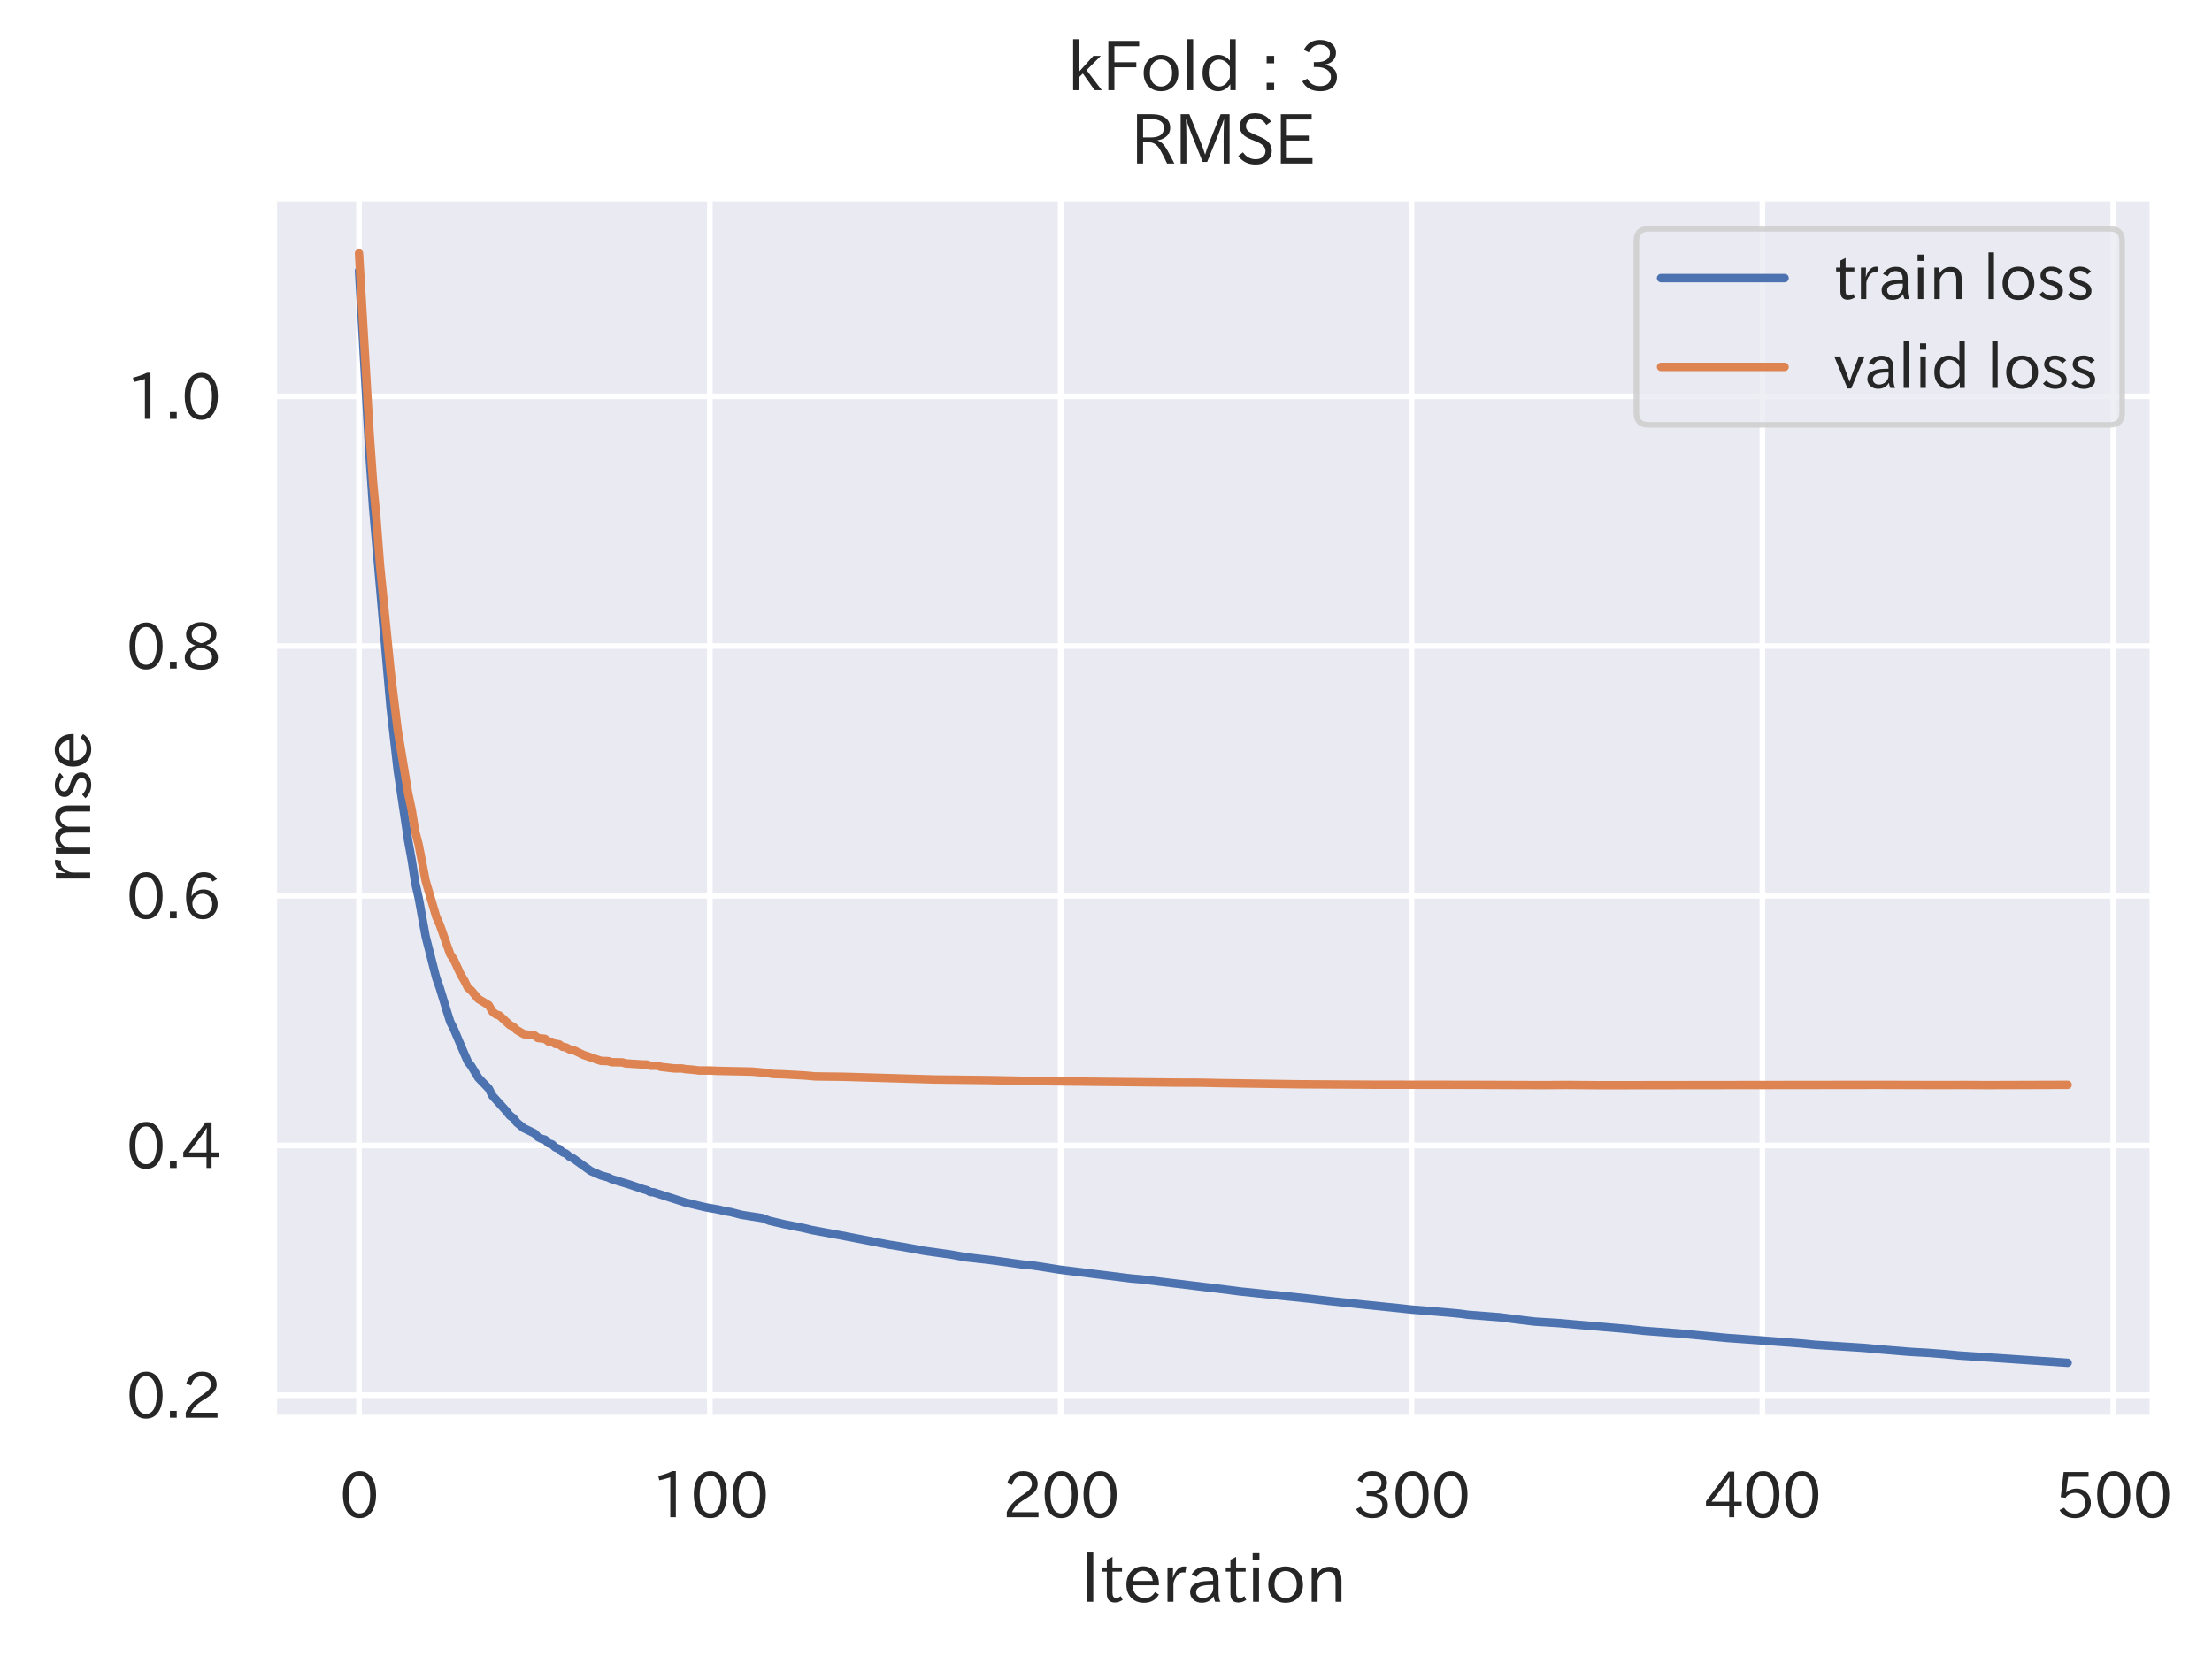<?xml version="1.0" encoding="utf-8" standalone="no"?>
<!DOCTYPE svg PUBLIC "-//W3C//DTD SVG 1.1//EN"
  "http://www.w3.org/Graphics/SVG/1.1/DTD/svg11.dtd">
<svg xmlns:xlink="http://www.w3.org/1999/xlink" width="394.031pt" height="294.994pt" viewBox="0 0 394.031 294.994" xmlns="http://www.w3.org/2000/svg" version="1.1">
 <defs>
  <style type="text/css">*{stroke-linejoin: round; stroke-linecap: butt}</style>
 </defs>
 <g id="figure_1">
  <g id="patch_1">
   <path d="M 0 294.994 
L 394.031 294.994 
L 394.031 0 
L 0 0 
z
" style="fill: #ffffff"/>
  </g>
  <g id="axes_1">
   <g id="patch_2">
    <path d="M 48.732 252.695 
L 383.532 252.695 
L 383.532 35.255 
L 48.732 35.255 
z
" style="fill: #eaeaf2"/>
   </g>
   <g id="matplotlib.axis_1">
    <g id="xtick_1">
     <g id="line2d_1">
      <path d="M 63.95 252.695 
L 63.95 35.255 
" clip-path="url(#pdd7c73f7c7)" style="fill: none; stroke: #ffffff; stroke-linecap: round"/>
     </g>
     <g id="text_1">
      <!-- 0 -->
      <g style="fill: #262626" transform="translate(60.486 270.435)scale(0.11 -0.11)">
       <defs>
        <path id="IPAexGothic-30" d="M 2038 4725 
Q 2881 4725 3334 3944 
Q 3694 3325 3694 2344 
Q 3694 1372 3334 741 
Q 2888 -31 2016 -31 
Q 1147 -31 700 741 
Q 341 1372 341 2350 
Q 341 3713 1000 4334 
Q 1419 4725 2038 4725 
z
M 2016 4266 
Q 1516 4266 1228 3759 
Q 934 3247 934 2344 
Q 934 1456 1222 947 
Q 1513 447 2016 447 
Q 2619 447 2909 1153 
Q 3100 1622 3100 2375 
Q 3100 3256 2806 3759 
Q 2509 4266 2016 4266 
z
" transform="scale(0.016)"/>
       </defs>
       <use xlink:href="#IPAexGothic-30"/>
      </g>
     </g>
    </g>
    <g id="xtick_2">
     <g id="line2d_2">
      <path d="M 126.448 252.695 
L 126.448 35.255 
" clip-path="url(#pdd7c73f7c7)" style="fill: none; stroke: #ffffff; stroke-linecap: round"/>
     </g>
     <g id="text_2">
      <!-- 100 -->
      <g style="fill: #262626" transform="translate(116.055 270.435)scale(0.11 -0.11)">
       <defs>
        <path id="IPAexGothic-31" d="M 2463 63 
L 1900 63 
L 1900 4103 
Q 1372 3922 788 3797 
L 684 4231 
Q 1519 4441 2106 4731 
L 2463 4731 
L 2463 63 
z
" transform="scale(0.016)"/>
       </defs>
       <use xlink:href="#IPAexGothic-31"/>
       <use xlink:href="#IPAexGothic-30" x="62.988"/>
       <use xlink:href="#IPAexGothic-30" x="125.977"/>
      </g>
     </g>
    </g>
    <g id="xtick_3">
     <g id="line2d_3">
      <path d="M 188.945 252.695 
L 188.945 35.255 
" clip-path="url(#pdd7c73f7c7)" style="fill: none; stroke: #ffffff; stroke-linecap: round"/>
     </g>
     <g id="text_3">
      <!-- 200 -->
      <g style="fill: #262626" transform="translate(178.553 270.435)scale(0.11 -0.11)">
       <defs>
        <path id="IPAexGothic-32" d="M 3659 63 
L 447 63 
L 447 594 
Q 825 1475 1894 2203 
L 2072 2322 
Q 2619 2697 2791 2906 
Q 2988 3153 2988 3444 
Q 2988 3772 2756 4003 
Q 2500 4259 2084 4259 
Q 1250 4259 991 3328 
L 497 3506 
Q 853 4725 2116 4725 
Q 2806 4725 3216 4316 
Q 3575 3947 3575 3425 
Q 3575 3038 3344 2722 
Q 3131 2416 2366 1938 
L 2231 1856 
Q 1256 1253 978 569 
L 3659 569 
L 3659 63 
z
" transform="scale(0.016)"/>
       </defs>
       <use xlink:href="#IPAexGothic-32"/>
       <use xlink:href="#IPAexGothic-30" x="62.988"/>
       <use xlink:href="#IPAexGothic-30" x="125.977"/>
      </g>
     </g>
    </g>
    <g id="xtick_4">
     <g id="line2d_4">
      <path d="M 251.443 252.695 
L 251.443 35.255 
" clip-path="url(#pdd7c73f7c7)" style="fill: none; stroke: #ffffff; stroke-linecap: round"/>
     </g>
     <g id="text_4">
      <!-- 300 -->
      <g style="fill: #262626" transform="translate(241.05 270.435)scale(0.11 -0.11)">
       <defs>
        <path id="IPAexGothic-33" d="M 2381 2419 
Q 3506 2216 3506 1278 
Q 3506 716 3128 356 
Q 2709 -31 1944 -31 
Q 797 -31 288 881 
L 756 1131 
Q 1109 441 1938 441 
Q 2425 441 2694 691 
Q 2950 928 2950 1291 
Q 2950 1719 2566 1978 
Q 2216 2213 1644 2213 
L 1363 2213 
L 1363 2669 
L 1656 2669 
Q 2231 2669 2534 2888 
Q 2859 3119 2859 3509 
Q 2859 3934 2494 4138 
Q 2259 4278 1931 4278 
Q 1238 4278 903 3578 
L 434 3803 
Q 897 4725 1938 4725 
Q 2597 4725 3006 4394 
Q 3416 4069 3416 3534 
Q 3416 3028 3019 2706 
Q 2763 2500 2381 2444 
L 2381 2419 
z
" transform="scale(0.016)"/>
       </defs>
       <use xlink:href="#IPAexGothic-33"/>
       <use xlink:href="#IPAexGothic-30" x="62.988"/>
       <use xlink:href="#IPAexGothic-30" x="125.977"/>
      </g>
     </g>
    </g>
    <g id="xtick_5">
     <g id="line2d_5">
      <path d="M 313.941 252.695 
L 313.941 35.255 
" clip-path="url(#pdd7c73f7c7)" style="fill: none; stroke: #ffffff; stroke-linecap: round"/>
     </g>
     <g id="text_5">
      <!-- 400 -->
      <g style="fill: #262626" transform="translate(303.548 270.435)scale(0.11 -0.11)">
       <defs>
        <path id="IPAexGothic-34" d="M 3813 1159 
L 3059 1159 
L 3059 63 
L 2547 63 
L 2547 1159 
L 197 1159 
L 197 1672 
L 2456 4678 
L 3059 4678 
L 3059 1634 
L 3813 1634 
L 3813 1159 
z
M 2578 4109 
L 2559 4109 
Q 2278 3656 2003 3284 
L 759 1634 
L 2547 1634 
L 2547 3144 
Q 2547 3481 2578 4109 
z
" transform="scale(0.016)"/>
       </defs>
       <use xlink:href="#IPAexGothic-34"/>
       <use xlink:href="#IPAexGothic-30" x="62.988"/>
       <use xlink:href="#IPAexGothic-30" x="125.977"/>
      </g>
     </g>
    </g>
    <g id="xtick_6">
     <g id="line2d_6">
      <path d="M 376.438 252.695 
L 376.438 35.255 
" clip-path="url(#pdd7c73f7c7)" style="fill: none; stroke: #ffffff; stroke-linecap: round"/>
     </g>
     <g id="text_6">
      <!-- 500 -->
      <g style="fill: #262626" transform="translate(366.046 270.435)scale(0.11 -0.11)">
       <defs>
        <path id="IPAexGothic-35" d="M 1178 2603 
Q 1634 2963 2172 2963 
Q 2816 2963 3241 2528 
Q 3638 2113 3638 1497 
Q 3638 938 3297 513 
Q 2869 -31 2031 -31 
Q 959 -31 469 784 
L 938 1028 
Q 1309 434 2013 434 
Q 2466 434 2769 716 
Q 3081 1013 3081 1503 
Q 3081 1966 2806 2241 
Q 2519 2528 2056 2528 
Q 1406 2528 1072 2028 
L 591 2091 
L 884 4634 
L 3406 4634 
L 3406 4153 
L 1341 4153 
L 1134 2603 
L 1178 2603 
z
" transform="scale(0.016)"/>
       </defs>
       <use xlink:href="#IPAexGothic-35"/>
       <use xlink:href="#IPAexGothic-30" x="62.988"/>
       <use xlink:href="#IPAexGothic-30" x="125.977"/>
      </g>
     </g>
    </g>
    <g id="text_7">
     <!-- Iteration -->
     <g style="fill: #262626" transform="translate(192.44 285.514)scale(0.12 -0.12)">
      <defs>
       <path id="IPAexGothic-49" d="M 1203 63 
L 634 63 
L 634 4634 
L 1203 4634 
L 1203 63 
z
" transform="scale(0.016)"/>
       <path id="IPAexGothic-74" d="M 2125 241 
Q 1769 -6 1397 -6 
Q 653 -6 653 831 
L 653 2859 
L 219 2859 
L 219 3250 
L 653 3250 
L 653 3966 
L 1178 4228 
L 1178 3250 
L 2063 3250 
L 2063 2859 
L 1178 2859 
L 1178 906 
Q 1178 416 1513 416 
Q 1738 416 1941 588 
L 2125 241 
z
" transform="scale(0.016)"/>
       <path id="IPAexGothic-65" d="M 863 1594 
Q 891 1041 1209 722 
Q 1534 397 1997 397 
Q 2606 397 2963 966 
L 3322 728 
Q 2869 -31 1931 -31 
Q 1222 -31 766 422 
Q 306 884 306 1641 
Q 306 2444 788 2925 
Q 1216 3353 1856 3353 
Q 2459 3353 2866 2956 
Q 3322 2494 3322 1722 
L 3322 1594 
L 863 1594 
z
M 2756 1997 
Q 2709 2431 2450 2681 
Q 2194 2938 1844 2938 
Q 1438 2938 1150 2591 
Q 953 2356 894 1997 
L 2756 1997 
z
" transform="scale(0.016)"/>
       <path id="IPAexGothic-72" d="M 2309 3316 
L 2213 2769 
Q 2106 2791 2022 2791 
Q 1653 2791 1413 2444 
Q 1113 2006 1113 1675 
L 1113 63 
L 563 63 
L 563 3250 
L 1081 3250 
L 1056 2303 
L 1069 2303 
Q 1422 3341 2097 3341 
Q 2206 3341 2309 3316 
z
" transform="scale(0.016)"/>
       <path id="IPAexGothic-61" d="M 3156 63 
L 2672 63 
Q 2559 303 2531 556 
L 2509 556 
Q 2147 -25 1428 -25 
Q 934 -25 622 288 
Q 347 563 347 959 
Q 347 1947 2050 1997 
L 2478 2009 
L 2478 2175 
Q 2478 2509 2288 2700 
Q 2088 2900 1775 2900 
Q 1238 2900 969 2378 
L 494 2597 
Q 938 3328 1788 3328 
Q 2375 3328 2691 3000 
Q 2984 2706 2984 2169 
L 2984 997 
Q 2984 400 3156 63 
z
M 2491 1625 
L 2141 1619 
Q 903 1591 903 953 
Q 903 728 1050 581 
Q 1231 403 1525 403 
Q 1934 403 2234 703 
Q 2491 969 2491 1344 
L 2491 1625 
z
" transform="scale(0.016)"/>
       <path id="IPAexGothic-69" d="M 1178 3928 
L 550 3928 
L 550 4569 
L 1178 4569 
L 1178 3928 
z
M 1138 63 
L 588 63 
L 588 3250 
L 1138 3250 
L 1138 63 
z
" transform="scale(0.016)"/>
       <path id="IPAexGothic-6f" d="M 1919 3341 
Q 2594 3341 3056 2888 
Q 3531 2413 3531 1638 
Q 3531 888 3066 422 
Q 2609 -31 1919 -31 
Q 1228 -31 781 416 
Q 313 881 313 1656 
Q 313 2413 788 2888 
Q 1241 3341 1919 3341 
z
M 1919 2919 
Q 1519 2919 1241 2631 
Q 888 2278 888 1650 
Q 888 1031 1234 684 
Q 1516 403 1919 403 
Q 2331 403 2609 691 
Q 2956 1038 2956 1672 
Q 2956 2269 2603 2631 
Q 2316 2919 1919 2919 
z
" transform="scale(0.016)"/>
       <path id="IPAexGothic-6e" d="M 3328 63 
L 2778 63 
L 2778 2041 
Q 2778 2853 2106 2853 
Q 1428 2853 1113 2041 
L 1113 63 
L 563 63 
L 563 3250 
L 1075 3250 
L 1075 2675 
Q 1525 3316 2222 3316 
Q 3328 3316 3328 2072 
L 3328 63 
z
" transform="scale(0.016)"/>
      </defs>
      <use xlink:href="#IPAexGothic-49"/>
      <use xlink:href="#IPAexGothic-74" x="28.906"/>
      <use xlink:href="#IPAexGothic-65" x="63.525"/>
      <use xlink:href="#IPAexGothic-72" x="120.41"/>
      <use xlink:href="#IPAexGothic-61" x="157.422"/>
      <use xlink:href="#IPAexGothic-74" x="212.402"/>
      <use xlink:href="#IPAexGothic-69" x="247.021"/>
      <use xlink:href="#IPAexGothic-6f" x="274.023"/>
      <use xlink:href="#IPAexGothic-6e" x="334.424"/>
     </g>
    </g>
   </g>
   <g id="matplotlib.axis_2">
    <g id="ytick_1">
     <g id="line2d_7">
      <path d="M 48.732 248.59 
L 383.532 248.59 
" clip-path="url(#pdd7c73f7c7)" style="fill: none; stroke: #ffffff; stroke-linecap: round"/>
     </g>
     <g id="text_8">
      <!-- 0.2 -->
      <g style="fill: #262626" transform="translate(22.469 252.709)scale(0.11 -0.11)">
       <defs>
        <path id="IPAexGothic-2e" d="M 1184 63 
L 494 63 
L 494 753 
L 1184 753 
L 1184 63 
z
" transform="scale(0.016)"/>
       </defs>
       <use xlink:href="#IPAexGothic-30"/>
       <use xlink:href="#IPAexGothic-2e" x="62.988"/>
       <use xlink:href="#IPAexGothic-32" x="89.404"/>
      </g>
     </g>
    </g>
    <g id="ytick_2">
     <g id="line2d_8">
      <path d="M 48.732 204.097 
L 383.532 204.097 
" clip-path="url(#pdd7c73f7c7)" style="fill: none; stroke: #ffffff; stroke-linecap: round"/>
     </g>
     <g id="text_9">
      <!-- 0.4 -->
      <g style="fill: #262626" transform="translate(22.469 208.216)scale(0.11 -0.11)">
       <use xlink:href="#IPAexGothic-30"/>
       <use xlink:href="#IPAexGothic-2e" x="62.988"/>
       <use xlink:href="#IPAexGothic-34" x="89.404"/>
      </g>
     </g>
    </g>
    <g id="ytick_3">
     <g id="line2d_9">
      <path d="M 48.732 159.604 
L 383.532 159.604 
" clip-path="url(#pdd7c73f7c7)" style="fill: none; stroke: #ffffff; stroke-linecap: round"/>
     </g>
     <g id="text_10">
      <!-- 0.6 -->
      <g style="fill: #262626" transform="translate(22.469 163.723)scale(0.11 -0.11)">
       <defs>
        <path id="IPAexGothic-36" d="M 1056 2328 
Q 1509 2981 2234 2981 
Q 2906 2981 3316 2513 
Q 3675 2106 3675 1522 
Q 3675 884 3272 434 
Q 2853 -31 2178 -31 
Q 1375 -31 922 581 
Q 481 1178 481 2228 
Q 481 3425 1013 4109 
Q 1494 4725 2272 4725 
Q 3191 4725 3609 4025 
L 3150 3775 
Q 2894 4266 2300 4266 
Q 1119 4266 1031 2328 
L 1056 2328 
z
M 2141 2547 
Q 1684 2547 1384 2206 
Q 1116 1900 1116 1541 
Q 1116 1156 1353 844 
Q 1672 428 2159 428 
Q 2669 428 2941 844 
Q 3125 1128 3125 1503 
Q 3125 1944 2881 2228 
Q 2600 2547 2141 2547 
z
" transform="scale(0.016)"/>
       </defs>
       <use xlink:href="#IPAexGothic-30"/>
       <use xlink:href="#IPAexGothic-2e" x="62.988"/>
       <use xlink:href="#IPAexGothic-36" x="89.404"/>
      </g>
     </g>
    </g>
    <g id="ytick_4">
     <g id="line2d_10">
      <path d="M 48.732 115.111 
L 383.532 115.111 
" clip-path="url(#pdd7c73f7c7)" style="fill: none; stroke: #ffffff; stroke-linecap: round"/>
     </g>
     <g id="text_11">
      <!-- 0.8 -->
      <g style="fill: #262626" transform="translate(22.469 119.23)scale(0.11 -0.11)">
       <defs>
        <path id="IPAexGothic-38" d="M 2541 2425 
Q 3700 2031 3700 1197 
Q 3700 541 3100 197 
Q 2663 -56 2016 -56 
Q 1366 -56 928 197 
Q 347 531 347 1178 
Q 347 1988 1409 2381 
L 1409 2400 
Q 481 2734 481 3509 
Q 481 4100 981 4456 
Q 1406 4756 2019 4756 
Q 2703 4756 3131 4403 
Q 3553 4069 3553 3566 
Q 3553 2706 2541 2444 
L 2541 2425 
z
M 2022 2625 
Q 2997 2856 2997 3528 
Q 2997 3916 2675 4150 
Q 2413 4347 2016 4347 
Q 1606 4347 1331 4128 
Q 1050 3897 1050 3522 
Q 1050 3150 1350 2925 
Q 1494 2809 1722 2722 
Q 1984 2616 2022 2625 
z
M 1978 2209 
Q 922 1931 922 1216 
Q 922 775 1313 556 
Q 1606 391 2009 391 
Q 2575 391 2881 697 
Q 3106 922 3106 1250 
Q 3106 1594 2794 1850 
Q 2609 1994 2350 2100 
Q 2047 2222 1978 2209 
z
" transform="scale(0.016)"/>
       </defs>
       <use xlink:href="#IPAexGothic-30"/>
       <use xlink:href="#IPAexGothic-2e" x="62.988"/>
       <use xlink:href="#IPAexGothic-38" x="89.404"/>
      </g>
     </g>
    </g>
    <g id="ytick_5">
     <g id="line2d_11">
      <path d="M 48.732 70.618 
L 383.532 70.618 
" clip-path="url(#pdd7c73f7c7)" style="fill: none; stroke: #ffffff; stroke-linecap: round"/>
     </g>
     <g id="text_12">
      <!-- 1.0 -->
      <g style="fill: #262626" transform="translate(22.469 74.737)scale(0.11 -0.11)">
       <use xlink:href="#IPAexGothic-31"/>
       <use xlink:href="#IPAexGothic-2e" x="62.988"/>
       <use xlink:href="#IPAexGothic-30" x="89.404"/>
      </g>
     </g>
    </g>
    <g id="text_13">
     <!-- rmse -->
     <g style="fill: #262626" transform="translate(16.189 157.607)rotate(-90)scale(0.12 -0.12)">
      <defs>
       <path id="IPAexGothic-6d" d="M 5022 63 
L 4472 63 
L 4472 2059 
Q 4472 2869 3847 2869 
Q 3550 2869 3303 2594 
Q 3128 2397 3059 2103 
L 3059 63 
L 2509 63 
L 2509 2066 
Q 2509 2869 1919 2869 
Q 1606 2869 1369 2594 
Q 1113 2306 1113 2041 
L 1113 63 
L 563 63 
L 563 3250 
L 1075 3250 
L 1075 2700 
Q 1391 3316 2028 3316 
Q 2725 3316 2956 2647 
Q 3303 3316 3953 3316 
Q 4478 3316 4772 2944 
Q 5022 2638 5022 2072 
L 5022 63 
z
" transform="scale(0.016)"/>
       <path id="IPAexGothic-73" d="M 2234 2547 
Q 1938 2931 1484 2931 
Q 891 2931 891 2475 
Q 891 2153 1531 1944 
L 1741 1875 
Q 2650 1578 2650 894 
Q 2650 434 2272 172 
Q 1972 -31 1497 -31 
Q 766 -31 256 503 
L 603 819 
Q 997 397 1516 397 
Q 2131 397 2131 875 
Q 2131 1238 1453 1478 
L 1234 1553 
Q 378 1853 378 2431 
Q 378 2797 628 3047 
Q 928 3347 1453 3347 
Q 2156 3347 2606 2859 
L 2234 2547 
z
" transform="scale(0.016)"/>
      </defs>
      <use xlink:href="#IPAexGothic-72"/>
      <use xlink:href="#IPAexGothic-6d" x="37.012"/>
      <use xlink:href="#IPAexGothic-73" x="124.121"/>
      <use xlink:href="#IPAexGothic-65" x="170.312"/>
     </g>
    </g>
   </g>
   <g id="line2d_12">
    <path d="M 63.95 48.234 
L 65.825 81.15 
L 66.45 90.341 
L 69.575 126.079 
L 70.825 137.138 
L 72.7 149.762 
L 73.325 153.182 
L 73.95 157.225 
L 74.575 159.982 
L 75.824 166.878 
L 77.699 174.217 
L 78.324 175.981 
L 79.574 180.067 
L 80.199 182.063 
L 80.824 183.293 
L 82.699 187.717 
L 83.324 189.134 
L 83.949 189.951 
L 85.199 192.014 
L 87.074 193.974 
L 87.699 195.209 
L 90.199 197.974 
L 90.824 198.757 
L 91.449 199.214 
L 92.074 200.018 
L 93.324 201.021 
L 95.199 201.925 
L 95.824 202.572 
L 96.449 202.893 
L 97.074 203.054 
L 97.699 203.702 
L 98.324 203.879 
L 98.949 204.46 
L 99.574 204.69 
L 100.199 205.289 
L 100.824 205.549 
L 101.449 206.085 
L 102.073 206.383 
L 105.198 208.624 
L 107.073 209.435 
L 108.323 209.775 
L 108.948 210.085 
L 112.073 211.032 
L 114.573 211.883 
L 115.198 212.051 
L 115.823 212.38 
L 116.448 212.447 
L 122.073 214.243 
L 124.573 214.85 
L 125.823 215.136 
L 127.073 215.352 
L 128.322 215.589 
L 128.947 215.77 
L 130.197 215.966 
L 132.072 216.451 
L 135.822 217.038 
L 137.072 217.515 
L 139.572 218.103 
L 143.322 218.846 
L 144.572 219.151 
L 148.322 219.849 
L 149.572 220.069 
L 158.321 221.76 
L 160.821 222.161 
L 164.571 222.851 
L 169.571 223.558 
L 172.071 224.017 
L 176.446 224.511 
L 177.696 224.677 
L 182.07 225.291 
L 183.945 225.464 
L 188.945 226.243 
L 200.195 227.635 
L 201.445 227.793 
L 203.32 227.951 
L 218.944 229.849 
L 220.819 230.094 
L 233.319 231.394 
L 237.068 231.832 
L 242.068 232.359 
L 249.568 233.124 
L 251.443 233.334 
L 254.568 233.578 
L 258.943 233.955 
L 260.193 234.079 
L 261.443 234.256 
L 264.567 234.499 
L 267.067 234.692 
L 270.817 235.162 
L 273.317 235.465 
L 277.692 235.745 
L 290.191 236.821 
L 292.691 237.104 
L 298.941 237.568 
L 307.691 238.395 
L 313.316 238.794 
L 315.815 238.987 
L 320.815 239.364 
L 323.315 239.604 
L 332.065 240.157 
L 334.565 240.392 
L 340.19 240.858 
L 343.314 241.033 
L 346.439 241.27 
L 348.939 241.509 
L 357.689 242.094 
L 360.189 242.267 
L 368.314 242.812 
L 368.314 242.812 
" clip-path="url(#pdd7c73f7c7)" style="fill: none; stroke: #4c72b0; stroke-width: 1.5; stroke-linecap: round"/>
   </g>
   <g id="line2d_13">
    <path d="M 63.95 45.139 
L 65.825 77.037 
L 66.45 85.864 
L 67.075 92.626 
L 67.7 100.796 
L 69.575 119.582 
L 70.825 129.958 
L 72.7 141.332 
L 73.325 144.242 
L 73.95 148.093 
L 74.575 150.491 
L 75.824 156.951 
L 77.699 163.316 
L 78.324 164.717 
L 79.574 168.265 
L 80.199 170.029 
L 80.824 170.947 
L 82.074 173.659 
L 82.699 174.694 
L 83.324 175.945 
L 83.949 176.489 
L 85.199 177.974 
L 87.074 179.111 
L 87.699 180.225 
L 88.324 180.721 
L 88.949 180.923 
L 90.824 182.64 
L 91.449 182.957 
L 92.074 183.536 
L 93.324 184.267 
L 94.574 184.402 
L 95.199 184.479 
L 95.824 184.95 
L 97.074 185.09 
L 97.699 185.583 
L 98.324 185.626 
L 98.949 186.018 
L 99.574 186.063 
L 100.199 186.513 
L 100.824 186.617 
L 101.449 186.981 
L 102.073 187.066 
L 103.948 187.968 
L 107.073 189.023 
L 108.323 189.062 
L 108.948 189.261 
L 110.823 189.289 
L 111.448 189.475 
L 114.573 189.667 
L 115.198 189.663 
L 115.823 189.891 
L 117.073 189.877 
L 117.698 190.089 
L 120.198 190.374 
L 121.448 190.363 
L 122.073 190.49 
L 123.323 190.583 
L 124.573 190.741 
L 126.448 190.734 
L 127.698 190.798 
L 133.947 190.934 
L 136.447 191.151 
L 137.697 191.354 
L 139.572 191.415 
L 143.322 191.618 
L 145.197 191.785 
L 147.697 191.821 
L 150.197 191.85 
L 166.446 192.331 
L 175.821 192.437 
L 183.32 192.589 
L 189.57 192.683 
L 202.07 192.814 
L 205.82 192.854 
L 209.569 192.893 
L 213.944 192.908 
L 217.069 192.977 
L 231.444 193.19 
L 238.318 193.229 
L 244.568 193.266 
L 262.068 193.289 
L 275.192 193.337 
L 278.942 193.305 
L 285.192 193.356 
L 334.565 193.295 
L 340.815 193.312 
L 345.189 193.325 
L 350.189 193.312 
L 353.939 193.333 
L 368.314 193.288 
L 368.314 193.288 
" clip-path="url(#pdd7c73f7c7)" style="fill: none; stroke: #dd8452; stroke-width: 1.5; stroke-linecap: round"/>
   </g>
   <g id="patch_3">
    <path d="M 48.732 252.695 
L 48.732 35.255 
" style="fill: none; stroke: #ffffff; stroke-width: 1.25; stroke-linejoin: miter; stroke-linecap: square"/>
   </g>
   <g id="patch_4">
    <path d="M 383.532 252.695 
L 383.532 35.255 
" style="fill: none; stroke: #ffffff; stroke-width: 1.25; stroke-linejoin: miter; stroke-linecap: square"/>
   </g>
   <g id="patch_5">
    <path d="M 48.732 252.695 
L 383.532 252.695 
" style="fill: none; stroke: #ffffff; stroke-width: 1.25; stroke-linejoin: miter; stroke-linecap: square"/>
   </g>
   <g id="patch_6">
    <path d="M 48.732 35.255 
L 383.532 35.255 
" style="fill: none; stroke: #ffffff; stroke-width: 1.25; stroke-linejoin: miter; stroke-linecap: square"/>
   </g>
   <g id="text_14">
    <!-- kFold : 3  -->
    <g style="fill: #262626" transform="translate(190.046 16.189)scale(0.12 -0.12)">
     <defs>
      <path id="IPAexGothic-6b" d="M 3244 63 
L 2578 63 
L 1484 1613 
L 1119 1259 
L 1119 63 
L 581 63 
L 581 4794 
L 1119 4794 
L 1119 1766 
L 2463 3250 
L 3153 3250 
L 1828 1925 
L 3244 63 
z
" transform="scale(0.016)"/>
      <path id="IPAexGothic-46" d="M 3469 4141 
L 1172 4141 
L 1172 2656 
L 3206 2656 
L 3206 2188 
L 1172 2188 
L 1172 63 
L 609 63 
L 609 4634 
L 3469 4634 
L 3469 4141 
z
" transform="scale(0.016)"/>
      <path id="IPAexGothic-6c" d="M 1131 63 
L 581 63 
L 581 4794 
L 1131 4794 
L 1131 63 
z
" transform="scale(0.016)"/>
      <path id="IPAexGothic-64" d="M 3391 63 
L 2891 63 
L 2891 619 
Q 2441 -31 1753 -31 
Q 1181 -31 788 372 
Q 313 844 313 1663 
Q 313 2466 772 2938 
Q 1169 3341 1753 3341 
Q 2384 3341 2847 2809 
L 2847 4794 
L 3391 4794 
L 3391 63 
z
M 2847 1303 
L 2847 2097 
Q 2847 2413 2456 2706 
Q 2181 2906 1853 2906 
Q 1484 2906 1228 2650 
Q 888 2309 888 1678 
Q 888 1109 1169 750 
Q 1441 409 1847 409 
Q 2322 409 2656 875 
Q 2847 1134 2847 1303 
z
" transform="scale(0.016)"/>
      <path id="IPAexGothic-20" transform="scale(0.016)"/>
      <path id="IPAexGothic-3a" d="M 1369 2559 
L 672 2559 
L 672 3250 
L 1369 3250 
L 1369 2559 
z
M 1369 63 
L 672 63 
L 672 753 
L 1369 753 
L 1369 63 
z
" transform="scale(0.016)"/>
     </defs>
     <use xlink:href="#IPAexGothic-6b"/>
     <use xlink:href="#IPAexGothic-46" x="51.807"/>
     <use xlink:href="#IPAexGothic-6f" x="108.984"/>
     <use xlink:href="#IPAexGothic-6c" x="169.385"/>
     <use xlink:href="#IPAexGothic-64" x="196.387"/>
     <use xlink:href="#IPAexGothic-20" x="258.789"/>
     <use xlink:href="#IPAexGothic-3a" x="285.791"/>
     <use xlink:href="#IPAexGothic-20" x="317.773"/>
     <use xlink:href="#IPAexGothic-33" x="344.775"/>
     <use xlink:href="#IPAexGothic-20" x="407.764"/>
    </g>
    <!--  RMSE -->
    <g style="fill: #262626" transform="translate(198.132 29.255)scale(0.12 -0.12)">
     <defs>
      <path id="IPAexGothic-52" d="M 4072 63 
L 3394 63 
Q 3138 641 2828 1197 
Q 2584 1641 2344 1825 
Q 2050 2044 1625 2044 
L 1172 2044 
L 1172 63 
L 609 63 
L 609 4634 
L 2009 4634 
Q 2713 4634 3131 4378 
Q 3688 4044 3688 3381 
Q 3688 2784 3181 2459 
Q 2906 2272 2522 2216 
L 2522 2197 
Q 2941 2050 3247 1581 
Q 3516 1166 4072 63 
z
M 1172 2478 
L 1869 2478 
Q 3106 2478 3106 3369 
Q 3106 4181 1928 4181 
L 1172 4181 
L 1172 2478 
z
" transform="scale(0.016)"/>
      <path id="IPAexGothic-4d" d="M 5147 63 
L 4597 63 
L 4597 2534 
Q 4597 3281 4634 4134 
L 4609 4134 
Q 4356 3409 4066 2675 
L 3066 209 
L 2650 209 
L 1641 2725 
Q 1328 3506 1128 4141 
L 1103 4141 
Q 1141 3131 1141 2553 
L 1141 63 
L 609 63 
L 609 4634 
L 1416 4634 
L 2503 1944 
Q 2697 1472 2869 906 
L 2888 906 
Q 3028 1416 3234 1931 
L 4316 4634 
L 5147 4634 
L 5147 63 
z
" transform="scale(0.016)"/>
      <path id="IPAexGothic-53" d="M 2919 3641 
Q 2563 4259 1853 4259 
Q 1453 4259 1213 4009 
Q 1028 3803 1028 3534 
Q 1028 3238 1266 3047 
Q 1444 2913 1984 2688 
L 2200 2597 
Q 2925 2306 3191 1953 
Q 3422 1644 3422 1259 
Q 3422 644 2969 288 
Q 2559 -31 1931 -31 
Q 881 -31 313 766 
L 753 1100 
Q 1203 459 1938 459 
Q 2288 459 2534 625 
Q 2841 847 2841 1216 
Q 2841 1503 2616 1728 
Q 2375 1959 1728 2206 
L 1541 2278 
Q 453 2694 453 3481 
Q 453 4006 806 4347 
Q 1203 4725 1863 4725 
Q 2841 4725 3359 3956 
L 2919 3641 
z
" transform="scale(0.016)"/>
      <path id="IPAexGothic-45" d="M 3547 63 
L 609 63 
L 609 4634 
L 3469 4634 
L 3469 4147 
L 1166 4147 
L 1166 2650 
L 3206 2650 
L 3206 2191 
L 1166 2191 
L 1166 556 
L 3547 556 
L 3547 63 
z
" transform="scale(0.016)"/>
     </defs>
     <use xlink:href="#IPAexGothic-20"/>
     <use xlink:href="#IPAexGothic-52" x="27.002"/>
     <use xlink:href="#IPAexGothic-4d" x="91.797"/>
     <use xlink:href="#IPAexGothic-53" x="181.982"/>
     <use xlink:href="#IPAexGothic-45" x="240.479"/>
    </g>
   </g>
   <g id="legend_1">
    <g id="patch_7">
     <path d="M 293.689 75.715 
L 375.832 75.715 
Q 378.032 75.715 378.032 73.515 
L 378.032 42.955 
Q 378.032 40.755 375.832 40.755 
L 293.689 40.755 
Q 291.489 40.755 291.489 42.955 
L 291.489 73.515 
Q 291.489 75.715 293.689 75.715 
z
" style="fill: #eaeaf2; opacity: 0.8; stroke: #cccccc; stroke-linejoin: miter"/>
    </g>
    <g id="line2d_14">
     <path d="M 295.889 49.545 
L 306.889 49.545 
L 317.889 49.545 
" style="fill: none; stroke: #4c72b0; stroke-width: 1.5; stroke-linecap: round"/>
    </g>
    <g id="text_15">
     <!-- train loss -->
     <g style="fill: #262626" transform="translate(326.689 53.395)scale(0.11 -0.11)">
      <use xlink:href="#IPAexGothic-74"/>
      <use xlink:href="#IPAexGothic-72" x="34.619"/>
      <use xlink:href="#IPAexGothic-61" x="71.631"/>
      <use xlink:href="#IPAexGothic-69" x="126.611"/>
      <use xlink:href="#IPAexGothic-6e" x="153.613"/>
      <use xlink:href="#IPAexGothic-20" x="214.014"/>
      <use xlink:href="#IPAexGothic-6c" x="241.016"/>
      <use xlink:href="#IPAexGothic-6f" x="268.018"/>
      <use xlink:href="#IPAexGothic-73" x="328.418"/>
      <use xlink:href="#IPAexGothic-73" x="374.609"/>
     </g>
    </g>
    <g id="line2d_15">
     <path d="M 295.889 65.375 
L 306.889 65.375 
L 317.889 65.375 
" style="fill: none; stroke: #dd8452; stroke-width: 1.5; stroke-linecap: round"/>
    </g>
    <g id="text_16">
     <!-- valid loss -->
     <g style="fill: #262626" transform="translate(326.689 69.225)scale(0.11 -0.11)">
      <defs>
       <path id="IPAexGothic-76" d="M 3103 3250 
L 1747 6 
L 1375 6 
L 25 3250 
L 628 3250 
L 1338 1388 
L 1522 844 
L 1569 703 
L 1588 703 
Q 1641 884 1822 1388 
L 2516 3250 
L 3103 3250 
z
" transform="scale(0.016)"/>
      </defs>
      <use xlink:href="#IPAexGothic-76"/>
      <use xlink:href="#IPAexGothic-61" x="48.584"/>
      <use xlink:href="#IPAexGothic-6c" x="103.564"/>
      <use xlink:href="#IPAexGothic-69" x="130.566"/>
      <use xlink:href="#IPAexGothic-64" x="157.568"/>
      <use xlink:href="#IPAexGothic-20" x="219.971"/>
      <use xlink:href="#IPAexGothic-6c" x="246.973"/>
      <use xlink:href="#IPAexGothic-6f" x="273.975"/>
      <use xlink:href="#IPAexGothic-73" x="334.375"/>
      <use xlink:href="#IPAexGothic-73" x="380.566"/>
     </g>
    </g>
   </g>
  </g>
 </g>
 <defs>
  <clipPath id="pdd7c73f7c7">
   <rect x="48.732" y="35.255" width="334.8" height="217.44"/>
  </clipPath>
 </defs>
</svg>
